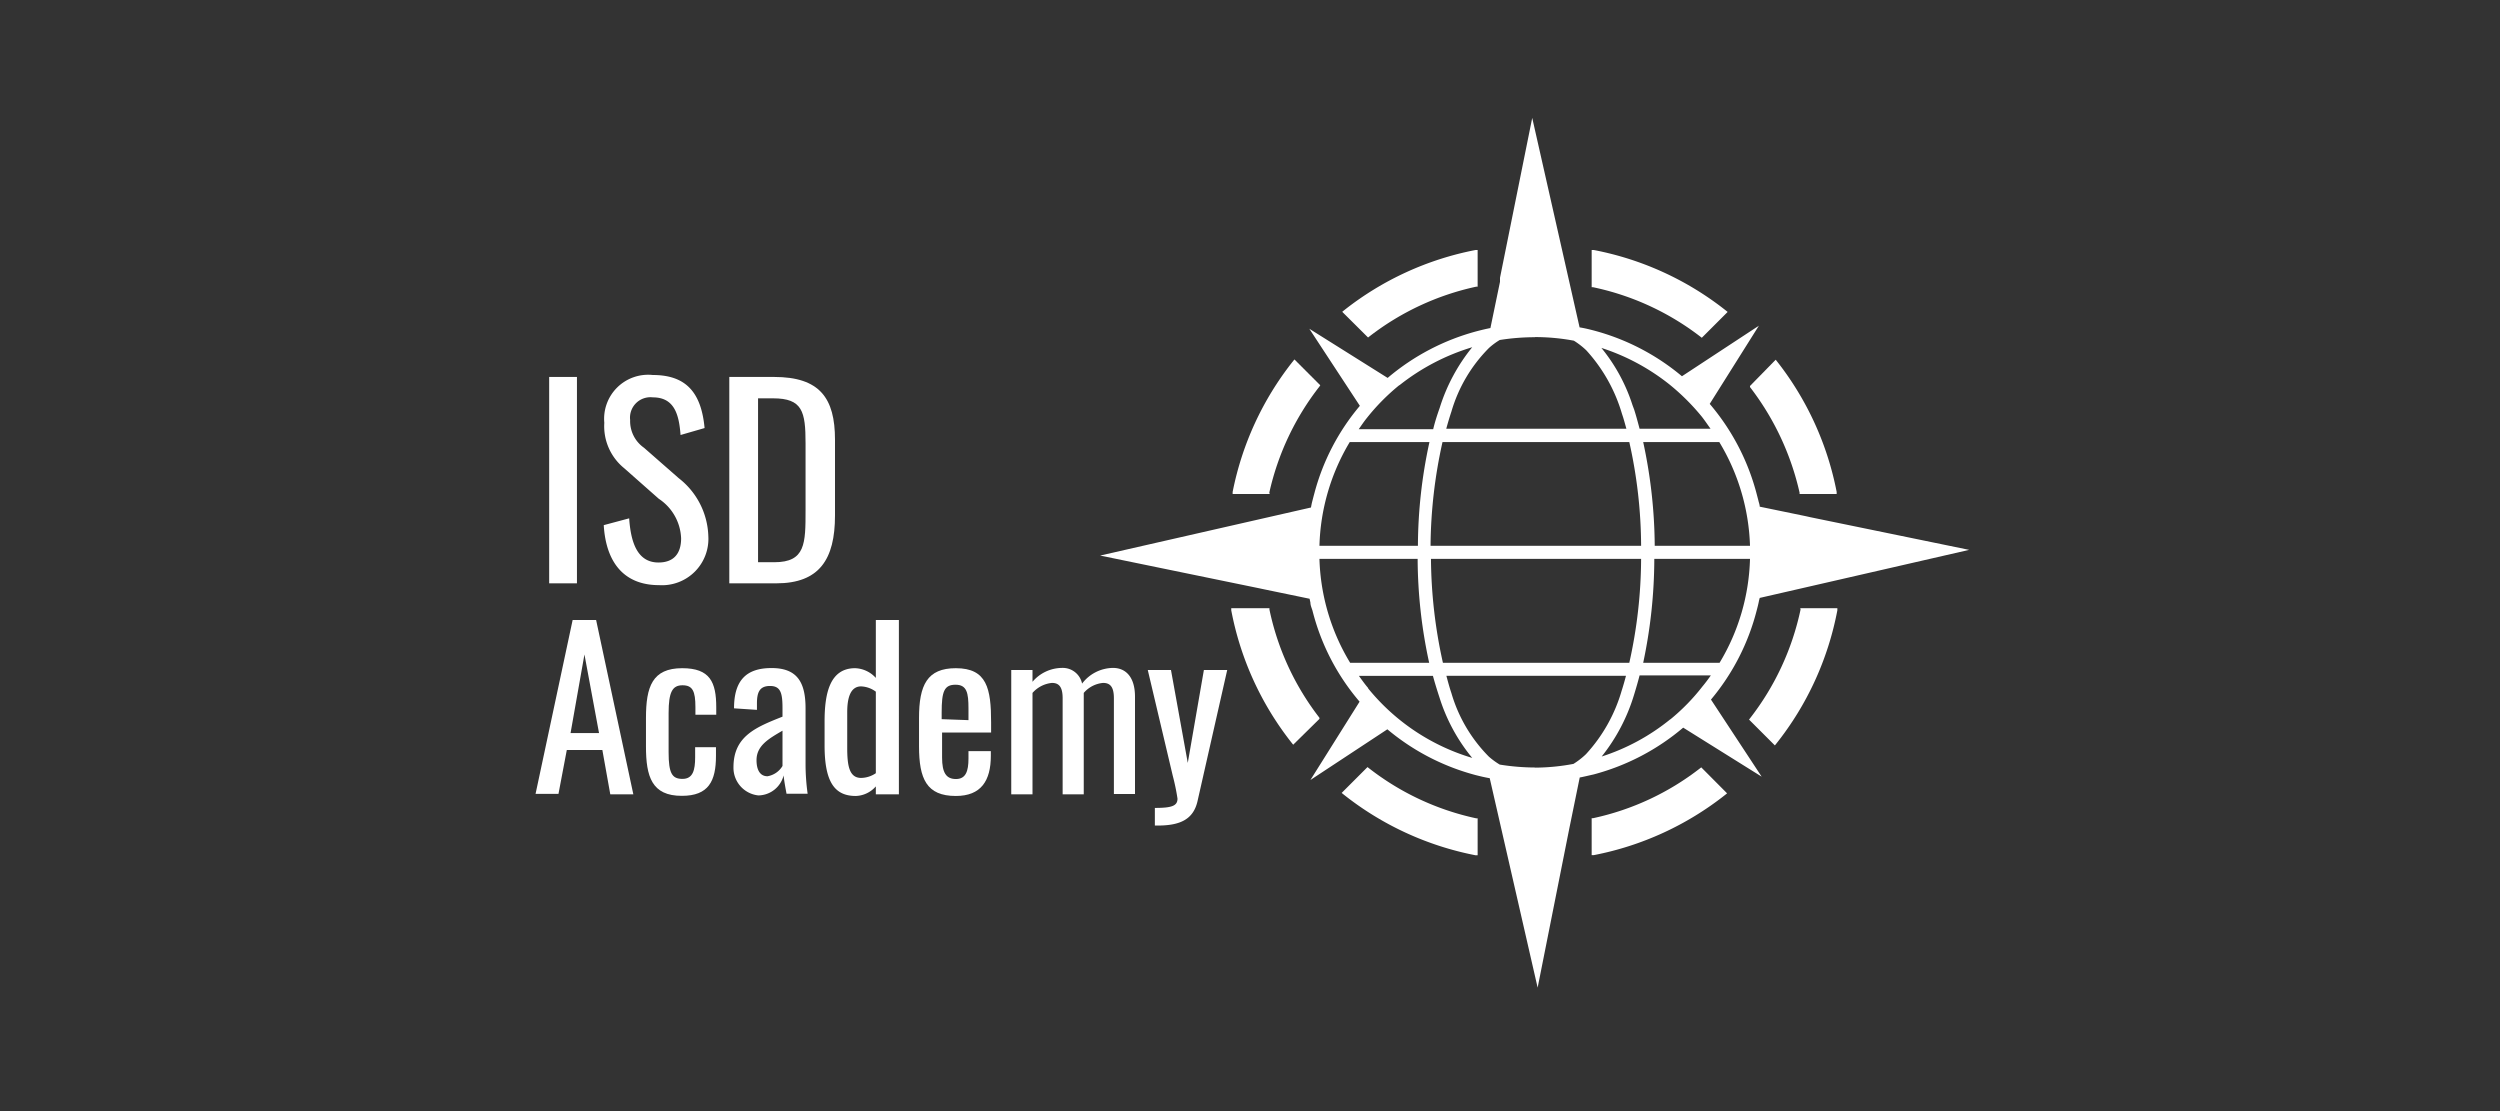 <svg id="Layer_1" data-name="Layer 1" xmlns="http://www.w3.org/2000/svg" viewBox="0 0 180 80"><rect x="0" y="0" width="180" height="80" fill="#333333" stroke="none"/><defs><style>.cls-1{fill:#fff;}</style></defs><title>01</title><path class="cls-1" d="M126.49,43.92c.05-.19.1-.38.14-.58s.05-.2.07-.29l15.08-3.46-11.43-2.35-.31-.07-3.34-.69c0-.15-.07-.31-.1-.46l-.15-.57a16.33,16.33,0,0,0-3.35-6.37l3.54-5.63-5.54,3.64a16.44,16.44,0,0,0-6.37-3.3c-.31-.08-.63-.16-1-.22L110.32,8.49,108,20l0,.29-.69,3.33c-.32.06-.64.14-.95.22a16.49,16.49,0,0,0-6.45,3.37l-5.64-3.54,3.64,5.55a16.14,16.14,0,0,0-3.27,6.28c-.05.18-.1.38-.15.57s-.07.31-.1.47L79.21,40l11.47,2.36.28.06,3.33.69.06.28c0,.2.09.38.15.58a16.16,16.16,0,0,0,3.39,6.55l-3.54,5.64,5.54-3.65a16.44,16.44,0,0,0,6.37,3.3c.32.08.64.16,1,.22l3.45,15.08L113,59.6l.06-.29.68-3.33c.32-.06.64-.14,1-.22a16.49,16.49,0,0,0,6.45-3.37l5.65,3.53-3.65-5.55A16.25,16.25,0,0,0,126.49,43.92Zm-22.6,3.8a35.31,35.31,0,0,1-.86-7.48h15.13a34.77,34.77,0,0,1-.85,7.48Zm-6.68,0A15.26,15.26,0,0,1,95,40.24h7.07a35.6,35.6,0,0,0,.83,7.48Zm5.71-15.89a35.51,35.51,0,0,0-.83,7.47H95a15.32,15.32,0,0,1,2.18-7.47Zm14.39,0a34.6,34.6,0,0,1,.85,7.47H103a35.29,35.29,0,0,1,.86-7.47Zm6.48,0A15.32,15.32,0,0,1,126,39.3h-6.86a36.18,36.18,0,0,0-.83-7.47Zm-4.68,8.41H126a15.26,15.26,0,0,1-2.19,7.48h-5.5A36.28,36.28,0,0,0,119.11,40.24ZM122.53,30c.22.28.42.58.63.87h-5.11c-.12-.45-.24-.91-.39-1.38l-.12-.32h0a12.56,12.56,0,0,0-2.24-4.12,15.47,15.47,0,0,1,4.9,2.63A16,16,0,0,1,122.53,30Zm-12-5.73a15.16,15.16,0,0,1,2.79.26,5.58,5.58,0,0,1,.76.57l.13.12a11.61,11.61,0,0,1,2.57,4.57l.08.24c.09.29.16.56.24.84H104.13c.11-.4.23-.81.37-1.23a10.74,10.74,0,0,1,2.71-4.59,4.93,4.93,0,0,1,.77-.57A16.07,16.07,0,0,1,110.5,24.28Zm-9.76,3.46A15.71,15.71,0,0,1,106,25a13.1,13.1,0,0,0-2.34,4.36c-.19.54-.34,1-.47,1.54H97.83c.19-.27.37-.54.58-.8A15.16,15.16,0,0,1,100.74,27.74Zm-2.27,21.8c-.24-.28-.45-.58-.66-.87h5.33c.14.51.29,1,.47,1.55A12.87,12.87,0,0,0,106,54.57a15.28,15.28,0,0,1-7.49-5Zm12,5.73a16.07,16.07,0,0,1-2.52-.21,5.51,5.51,0,0,1-.78-.57,10.76,10.76,0,0,1-2.7-4.58c-.14-.41-.25-.83-.36-1.24h12.93c-.09.34-.19.7-.31,1.07a11.44,11.44,0,0,1-2.57,4.57l-.14.13a5.58,5.58,0,0,1-.76.57A15.16,15.16,0,0,1,110.5,55.27Zm9.76-3.47a15.19,15.19,0,0,1-4.94,2.68A13.26,13.26,0,0,0,117.66,50c.15-.49.28-.94.39-1.37h5.13c-.19.27-.39.54-.6.79A14.67,14.67,0,0,1,120.26,51.8Z"/><path class="cls-1" d="M91.39,35.47A19.2,19.2,0,0,1,95,27.83l.06-.09-1.86-1.86-.09.11a22,22,0,0,0-4.36,9.43l0,.15h2.67Z"/><path class="cls-1" d="M95,51.68a19.09,19.09,0,0,1-3.6-7.79l0-.1H88.65l0,.15a22,22,0,0,0,4.38,9.58l.08.1L95,51.76Z"/><path class="cls-1" d="M98.55,55.3l-.09-.07L96.6,57.09l.11.09a22.08,22.08,0,0,0,9.53,4.4l.15,0V58.92l-.1,0A19.09,19.09,0,0,1,98.55,55.3Z"/><path class="cls-1" d="M122.4,55.32a19.05,19.05,0,0,1-7.7,3.59l-.1,0v2.66l.15,0a22,22,0,0,0,9.49-4.36l.11-.09-1.86-1.87Z"/><path class="cls-1" d="M129.64,43.89A19.25,19.25,0,0,1,126,51.72l-.07.09,1.86,1.86.09-.11a22,22,0,0,0,4.41-9.62l0-.15h-2.67Z"/><path class="cls-1" d="M126,27.87a19.46,19.46,0,0,1,3.57,7.6l0,.1h2.67l0-.15A22,22,0,0,0,127.93,26l-.08-.1L126,27.79Z"/><path class="cls-1" d="M122.44,24.25l.09.07,1.86-1.86-.11-.09A22,22,0,0,0,114.75,18l-.15,0v2.68l.1,0A19.09,19.09,0,0,1,122.44,24.25Z"/><path class="cls-1" d="M98.59,24.23a19.17,19.17,0,0,1,7.7-3.59l.1,0V18l-.15,0a22,22,0,0,0-9.49,4.36l-.11.09L98.5,24.3Z"/><path class="cls-1" d="M39.54,27.14h2V42h-2Z"/><path class="cls-1" d="M43.47,37.81l1.83-.49c.11,1.59.52,3.18,2.11,3.18,1.06,0,1.63-.6,1.63-1.74a3.57,3.57,0,0,0-1.61-2.85l-2.49-2.2a3.89,3.89,0,0,1-1.43-3.27A3.17,3.17,0,0,1,47,27c2.36,0,3.49,1.22,3.73,3.82L49,31.32c-.11-1.47-.44-2.71-2-2.71a1.47,1.47,0,0,0-1.63,1.63,2.34,2.34,0,0,0,1,2l2.5,2.19A5.49,5.49,0,0,1,51,38.6a3.34,3.34,0,0,1-3.55,3.53C44.83,42.13,43.62,40.37,43.47,37.81Z"/><path class="cls-1" d="M52.51,27.14h3.22c3.29,0,4.39,1.52,4.39,4.52v5.46C60.12,40.26,59,42,55.9,42H52.51Zm3.24,13.34C58,40.48,58,39.13,58,36.73V31.92c0-2.29-.22-3.24-2.34-3.24H54.58v11.8Z"/><path class="cls-1" d="M41.23,44.64h1.69L45.6,57.19H43.94L43.37,54H40.81l-.6,3.16H38.56Zm1.9,8.14-1.05-5.66-1,5.66Z"/><path class="cls-1" d="M46.51,53.75V51.69c0-2.24.45-3.58,2.61-3.58,2,0,2.45,1,2.45,2.82v.53h-1.5v-.54c0-1.16-.2-1.58-.93-1.58s-1,.49-1,2v2.82c0,1.53.25,1.92,1,1.92s.91-.63.91-1.55v-.73h1.5v.62c0,1.82-.53,2.88-2.45,2.88C46.92,57.31,46.51,55.9,46.51,53.75Z"/><path class="cls-1" d="M52.81,55.24c0-2.23,1.61-2.88,3.53-3.64V51c0-1.08-.12-1.61-.9-1.61s-.94.5-.94,1.27v.45L52.85,51c0-2,.87-2.9,2.7-2.9S58,49.1,58,51V55a15.71,15.71,0,0,0,.15,2.15H56.63c-.06-.33-.17-.9-.21-1.32a1.9,1.9,0,0,1-1.82,1.44A2,2,0,0,1,52.81,55.24Zm3.53-.09V52.61c-1,.58-1.87,1.08-1.87,2.12,0,.73.27,1.16.79,1.16A1.56,1.56,0,0,0,56.34,55.15Z"/><path class="cls-1" d="M59.37,53.67V51.94c0-2,.37-3.83,2.2-3.83a2.11,2.11,0,0,1,1.49.7V44.64h1.66V57.19H63.06v-.57a2,2,0,0,1-1.44.69C60.1,57.31,59.37,56.32,59.37,53.67Zm3.69,2V49.8A1.91,1.91,0,0,0,62,49.42c-.78,0-1,.85-1,1.87v2.52c0,1.26.12,2.2,1,2.2A1.93,1.93,0,0,0,63.06,55.67Z"/><path class="cls-1" d="M66.17,53.74V51.69c0-2.37.59-3.58,2.65-3.58,2.24,0,2.54,1.46,2.54,3.91v.72H67.83v1.8c0,1.09.29,1.55,1,1.55s.9-.57.9-1.47v-.54h1.61v.34c0,1.79-.7,2.89-2.52,2.89C66.71,57.31,66.17,56.07,66.17,53.74Zm3.56-1.89V51c0-1.1-.11-1.7-.93-1.7s-1,.48-1,2v.48Z"/><path class="cls-1" d="M72.81,48.24h1.53v.85a2.81,2.81,0,0,1,2.11-1,1.42,1.42,0,0,1,1.46,1.13,2.83,2.83,0,0,1,2.23-1.13c.86,0,1.58.59,1.58,2.08v7H80.2V50.27c0-.87-.31-1.1-.78-1.1a2.08,2.08,0,0,0-1.39.72v7.3H76.51V50.27c0-.87-.31-1.1-.77-1.1a2.14,2.14,0,0,0-1.4.72v7.3H72.81Z"/><path class="cls-1" d="M83.15,58.17c1.21,0,1.63-.14,1.63-.67a15.42,15.42,0,0,0-.34-1.64l-1.8-7.62h1.67l1.21,6.69,1.16-6.69h1.68l-2.14,9.45c-.3,1.3-1.24,1.75-2.87,1.75h-.2Z"/></svg>